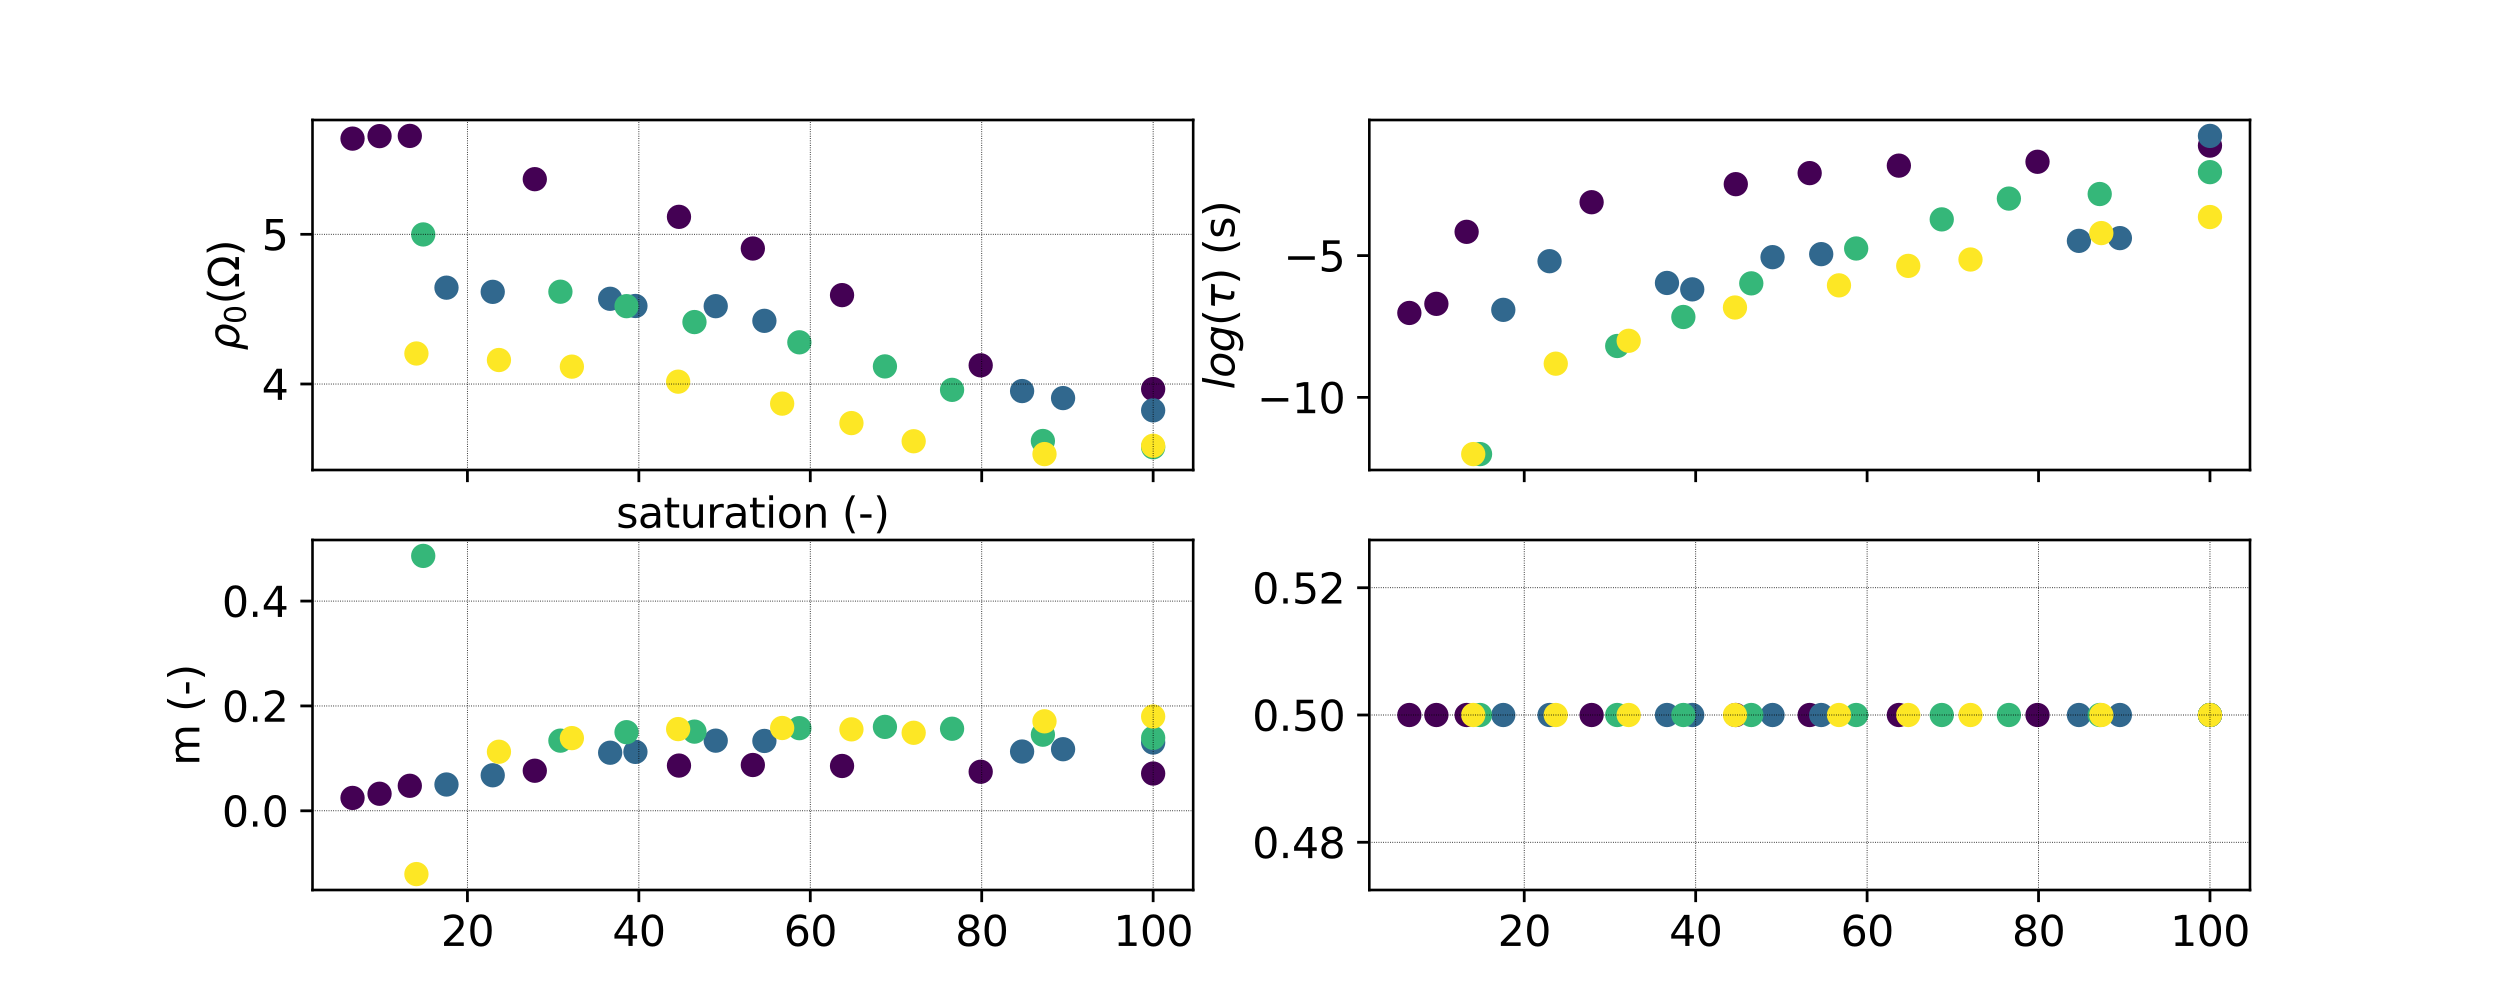 <?xml version="1.0" encoding="utf-8" standalone="no"?>
<!DOCTYPE svg PUBLIC "-//W3C//DTD SVG 1.1//EN"
  "http://www.w3.org/Graphics/SVG/1.1/DTD/svg11.dtd">
<svg xmlns:xlink="http://www.w3.org/1999/xlink" width="720pt" height="288pt" viewBox="0 0 720 288" xmlns="http://www.w3.org/2000/svg" version="1.1">
 <defs>
  <style type="text/css">*{stroke-linejoin: round; stroke-linecap: butt}</style>
 </defs>
 <g id="figure_1">
  <g id="patch_1">
   <path d="M 0 288 
L 720 288 
L 720 0 
L 0 0 
z
" style="fill: #ffffff"/>
  </g>
  <g id="axes_1">
   <g id="patch_2">
    <path d="M 90 135.36 
L 343.636 135.36 
L 343.636 34.56 
L 90 34.56 
z
" style="fill: #ffffff"/>
   </g>
   <g id="PathCollection_1">
    <defs>
     <path id="C0_0_9338d3d6f3" d="M 0 3 
C 0.796 3 1.559 2.684 2.121 2.121 
C 2.684 1.559 3 0.796 3 -0 
C 3 -0.796 2.684 -1.559 2.121 -2.121 
C 1.559 -2.684 0.796 -3 0 -3 
C -0.796 -3 -1.559 -2.684 -2.121 -2.121 
C -2.684 -1.559 -3 -0.796 -3 0 
C -3 0.796 -2.684 1.559 -2.121 2.121 
C -1.559 2.684 -0.796 3 0 3 
z
"/>
    </defs>
    <g clip-path="url(#p095bd66e8d)">
     <use xlink:href="#C0_0_9338d3d6f3" x="332.107" y="112.05" style="fill: #440154; stroke: #440154"/>
    </g>
    <g clip-path="url(#p095bd66e8d)">
     <use xlink:href="#C0_0_9338d3d6f3" x="282.44" y="105.211" style="fill: #440154; stroke: #440154"/>
    </g>
    <g clip-path="url(#p095bd66e8d)">
     <use xlink:href="#C0_0_9338d3d6f3" x="242.508" y="84.993" style="fill: #440154; stroke: #440154"/>
    </g>
    <g clip-path="url(#p095bd66e8d)">
     <use xlink:href="#C0_0_9338d3d6f3" x="216.818" y="71.57" style="fill: #440154; stroke: #440154"/>
    </g>
    <g clip-path="url(#p095bd66e8d)">
     <use xlink:href="#C0_0_9338d3d6f3" x="195.545" y="62.451" style="fill: #440154; stroke: #440154"/>
    </g>
    <g clip-path="url(#p095bd66e8d)">
     <use xlink:href="#C0_0_9338d3d6f3" x="154.021" y="51.6" style="fill: #440154; stroke: #440154"/>
    </g>
    <g clip-path="url(#p095bd66e8d)">
     <use xlink:href="#C0_0_9338d3d6f3" x="118.025" y="39.142" style="fill: #440154; stroke: #440154"/>
    </g>
    <g clip-path="url(#p095bd66e8d)">
     <use xlink:href="#C0_0_9338d3d6f3" x="109.311" y="39.201" style="fill: #440154; stroke: #440154"/>
    </g>
    <g clip-path="url(#p095bd66e8d)">
     <use xlink:href="#C0_0_9338d3d6f3" x="101.529" y="39.924" style="fill: #440154; stroke: #440154"/>
    </g>
    <g clip-path="url(#p095bd66e8d)">
     <use xlink:href="#C0_0_9338d3d6f3" x="332.107" y="118.188" style="fill: #31688e; stroke: #31688e"/>
    </g>
    <g clip-path="url(#p095bd66e8d)">
     <use xlink:href="#C0_0_9338d3d6f3" x="306.165" y="114.647" style="fill: #31688e; stroke: #31688e"/>
    </g>
    <g clip-path="url(#p095bd66e8d)">
     <use xlink:href="#C0_0_9338d3d6f3" x="294.364" y="112.623" style="fill: #31688e; stroke: #31688e"/>
    </g>
    <g clip-path="url(#p095bd66e8d)">
     <use xlink:href="#C0_0_9338d3d6f3" x="220.144" y="92.4" style="fill: #31688e; stroke: #31688e"/>
    </g>
    <g clip-path="url(#p095bd66e8d)">
     <use xlink:href="#C0_0_9338d3d6f3" x="206.129" y="88.178" style="fill: #31688e; stroke: #31688e"/>
    </g>
    <g clip-path="url(#p095bd66e8d)">
     <use xlink:href="#C0_0_9338d3d6f3" x="183.002" y="88.122" style="fill: #31688e; stroke: #31688e"/>
    </g>
    <g clip-path="url(#p095bd66e8d)">
     <use xlink:href="#C0_0_9338d3d6f3" x="175.726" y="86.051" style="fill: #31688e; stroke: #31688e"/>
    </g>
    <g clip-path="url(#p095bd66e8d)">
     <use xlink:href="#C0_0_9338d3d6f3" x="141.906" y="84.054" style="fill: #31688e; stroke: #31688e"/>
    </g>
    <g clip-path="url(#p095bd66e8d)">
     <use xlink:href="#C0_0_9338d3d6f3" x="128.586" y="82.849" style="fill: #31688e; stroke: #31688e"/>
    </g>
    <g clip-path="url(#p095bd66e8d)">
     <use xlink:href="#C0_0_9338d3d6f3" x="332.107" y="128.809" style="fill: #35b779; stroke: #35b779"/>
    </g>
    <g clip-path="url(#p095bd66e8d)">
     <use xlink:href="#C0_0_9338d3d6f3" x="300.353" y="127.005" style="fill: #35b779; stroke: #35b779"/>
    </g>
    <g clip-path="url(#p095bd66e8d)">
     <use xlink:href="#C0_0_9338d3d6f3" x="274.196" y="112.278" style="fill: #35b779; stroke: #35b779"/>
    </g>
    <g clip-path="url(#p095bd66e8d)">
     <use xlink:href="#C0_0_9338d3d6f3" x="254.86" y="105.526" style="fill: #35b779; stroke: #35b779"/>
    </g>
    <g clip-path="url(#p095bd66e8d)">
     <use xlink:href="#C0_0_9338d3d6f3" x="230.215" y="98.586" style="fill: #35b779; stroke: #35b779"/>
    </g>
    <g clip-path="url(#p095bd66e8d)">
     <use xlink:href="#C0_0_9338d3d6f3" x="200.005" y="92.753" style="fill: #35b779; stroke: #35b779"/>
    </g>
    <g clip-path="url(#p095bd66e8d)">
     <use xlink:href="#C0_0_9338d3d6f3" x="180.444" y="88.175" style="fill: #35b779; stroke: #35b779"/>
    </g>
    <g clip-path="url(#p095bd66e8d)">
     <use xlink:href="#C0_0_9338d3d6f3" x="161.397" y="84.012" style="fill: #35b779; stroke: #35b779"/>
    </g>
    <g clip-path="url(#p095bd66e8d)">
     <use xlink:href="#C0_0_9338d3d6f3" x="121.889" y="67.519" style="fill: #35b779; stroke: #35b779"/>
    </g>
    <g clip-path="url(#p095bd66e8d)">
     <use xlink:href="#C0_0_9338d3d6f3" x="332.107" y="128.38" style="fill: #fde725; stroke: #fde725"/>
    </g>
    <g clip-path="url(#p095bd66e8d)">
     <use xlink:href="#C0_0_9338d3d6f3" x="300.815" y="130.778" style="fill: #fde725; stroke: #fde725"/>
    </g>
    <g clip-path="url(#p095bd66e8d)">
     <use xlink:href="#C0_0_9338d3d6f3" x="263.138" y="127.078" style="fill: #fde725; stroke: #fde725"/>
    </g>
    <g clip-path="url(#p095bd66e8d)">
     <use xlink:href="#C0_0_9338d3d6f3" x="245.212" y="121.849" style="fill: #fde725; stroke: #fde725"/>
    </g>
    <g clip-path="url(#p095bd66e8d)">
     <use xlink:href="#C0_0_9338d3d6f3" x="225.262" y="116.244" style="fill: #fde725; stroke: #fde725"/>
    </g>
    <g clip-path="url(#p095bd66e8d)">
     <use xlink:href="#C0_0_9338d3d6f3" x="195.309" y="109.921" style="fill: #fde725; stroke: #fde725"/>
    </g>
    <g clip-path="url(#p095bd66e8d)">
     <use xlink:href="#C0_0_9338d3d6f3" x="164.701" y="105.592" style="fill: #fde725; stroke: #fde725"/>
    </g>
    <g clip-path="url(#p095bd66e8d)">
     <use xlink:href="#C0_0_9338d3d6f3" x="143.696" y="103.685" style="fill: #fde725; stroke: #fde725"/>
    </g>
    <g clip-path="url(#p095bd66e8d)">
     <use xlink:href="#C0_0_9338d3d6f3" x="119.928" y="101.807" style="fill: #fde725; stroke: #fde725"/>
    </g>
   </g>
   <g id="matplotlib.axis_1">
    <g id="xtick_1">
     <g id="line2d_1">
      <path d="M 134.616 135.36 
L 134.616 34.56 
" clip-path="url(#p095bd66e8d)" style="fill: none; stroke-dasharray: 0.25,0.412; stroke-dashoffset: 0; stroke: #000000; stroke-width: 0.25"/>
     </g>
     <g id="line2d_2">
      <defs>
       <path id="m0322e051fa" d="M 0 0 
L 0 3.5 
" style="stroke: #000000; stroke-width: 0.8"/>
      </defs>
      <g>
       <use xlink:href="#m0322e051fa" x="134.616" y="135.36" style="stroke: #000000; stroke-width: 0.8"/>
      </g>
     </g>
    </g>
    <g id="xtick_2">
     <g id="line2d_3">
      <path d="M 183.989 135.36 
L 183.989 34.56 
" clip-path="url(#p095bd66e8d)" style="fill: none; stroke-dasharray: 0.25,0.412; stroke-dashoffset: 0; stroke: #000000; stroke-width: 0.25"/>
     </g>
     <g id="line2d_4">
      <g>
       <use xlink:href="#m0322e051fa" x="183.989" y="135.36" style="stroke: #000000; stroke-width: 0.8"/>
      </g>
     </g>
    </g>
    <g id="xtick_3">
     <g id="line2d_5">
      <path d="M 233.362 135.36 
L 233.362 34.56 
" clip-path="url(#p095bd66e8d)" style="fill: none; stroke-dasharray: 0.25,0.412; stroke-dashoffset: 0; stroke: #000000; stroke-width: 0.25"/>
     </g>
     <g id="line2d_6">
      <g>
       <use xlink:href="#m0322e051fa" x="233.362" y="135.36" style="stroke: #000000; stroke-width: 0.8"/>
      </g>
     </g>
    </g>
    <g id="xtick_4">
     <g id="line2d_7">
      <path d="M 282.735 135.36 
L 282.735 34.56 
" clip-path="url(#p095bd66e8d)" style="fill: none; stroke-dasharray: 0.25,0.412; stroke-dashoffset: 0; stroke: #000000; stroke-width: 0.25"/>
     </g>
     <g id="line2d_8">
      <g>
       <use xlink:href="#m0322e051fa" x="282.735" y="135.36" style="stroke: #000000; stroke-width: 0.8"/>
      </g>
     </g>
    </g>
    <g id="xtick_5">
     <g id="line2d_9">
      <path d="M 332.107 135.36 
L 332.107 34.56 
" clip-path="url(#p095bd66e8d)" style="fill: none; stroke-dasharray: 0.25,0.412; stroke-dashoffset: 0; stroke: #000000; stroke-width: 0.25"/>
     </g>
     <g id="line2d_10">
      <g>
       <use xlink:href="#m0322e051fa" x="332.107" y="135.36" style="stroke: #000000; stroke-width: 0.8"/>
      </g>
     </g>
    </g>
    <g id="text_1">
     <!-- saturation (-) -->
     <g transform="translate(177.471 151.978) scale(0.12 -0.12)">
      <defs>
       <path id="DejaVuSans-73" d="M 2834 3397 
L 2834 2853 
Q 2591 2978 2328 3040 
Q 2066 3103 1784 3103 
Q 1356 3103 1142 2972 
Q 928 2841 928 2578 
Q 928 2378 1081 2264 
Q 1234 2150 1697 2047 
L 1894 2003 
Q 2506 1872 2764 1633 
Q 3022 1394 3022 966 
Q 3022 478 2636 193 
Q 2250 -91 1575 -91 
Q 1294 -91 989 -36 
Q 684 19 347 128 
L 347 722 
Q 666 556 975 473 
Q 1284 391 1588 391 
Q 1994 391 2212 530 
Q 2431 669 2431 922 
Q 2431 1156 2273 1281 
Q 2116 1406 1581 1522 
L 1381 1569 
Q 847 1681 609 1914 
Q 372 2147 372 2553 
Q 372 3047 722 3315 
Q 1072 3584 1716 3584 
Q 2034 3584 2315 3537 
Q 2597 3491 2834 3397 
z
" transform="scale(0.016)"/>
       <path id="DejaVuSans-61" d="M 2194 1759 
Q 1497 1759 1228 1600 
Q 959 1441 959 1056 
Q 959 750 1161 570 
Q 1363 391 1709 391 
Q 2188 391 2477 730 
Q 2766 1069 2766 1631 
L 2766 1759 
L 2194 1759 
z
M 3341 1997 
L 3341 0 
L 2766 0 
L 2766 531 
Q 2569 213 2275 61 
Q 1981 -91 1556 -91 
Q 1019 -91 701 211 
Q 384 513 384 1019 
Q 384 1609 779 1909 
Q 1175 2209 1959 2209 
L 2766 2209 
L 2766 2266 
Q 2766 2663 2505 2880 
Q 2244 3097 1772 3097 
Q 1472 3097 1187 3025 
Q 903 2953 641 2809 
L 641 3341 
Q 956 3463 1253 3523 
Q 1550 3584 1831 3584 
Q 2591 3584 2966 3190 
Q 3341 2797 3341 1997 
z
" transform="scale(0.016)"/>
       <path id="DejaVuSans-74" d="M 1172 4494 
L 1172 3500 
L 2356 3500 
L 2356 3053 
L 1172 3053 
L 1172 1153 
Q 1172 725 1289 603 
Q 1406 481 1766 481 
L 2356 481 
L 2356 0 
L 1766 0 
Q 1100 0 847 248 
Q 594 497 594 1153 
L 594 3053 
L 172 3053 
L 172 3500 
L 594 3500 
L 594 4494 
L 1172 4494 
z
" transform="scale(0.016)"/>
       <path id="DejaVuSans-75" d="M 544 1381 
L 544 3500 
L 1119 3500 
L 1119 1403 
Q 1119 906 1312 657 
Q 1506 409 1894 409 
Q 2359 409 2629 706 
Q 2900 1003 2900 1516 
L 2900 3500 
L 3475 3500 
L 3475 0 
L 2900 0 
L 2900 538 
Q 2691 219 2414 64 
Q 2138 -91 1772 -91 
Q 1169 -91 856 284 
Q 544 659 544 1381 
z
M 1991 3584 
L 1991 3584 
z
" transform="scale(0.016)"/>
       <path id="DejaVuSans-72" d="M 2631 2963 
Q 2534 3019 2420 3045 
Q 2306 3072 2169 3072 
Q 1681 3072 1420 2755 
Q 1159 2438 1159 1844 
L 1159 0 
L 581 0 
L 581 3500 
L 1159 3500 
L 1159 2956 
Q 1341 3275 1631 3429 
Q 1922 3584 2338 3584 
Q 2397 3584 2469 3576 
Q 2541 3569 2628 3553 
L 2631 2963 
z
" transform="scale(0.016)"/>
       <path id="DejaVuSans-69" d="M 603 3500 
L 1178 3500 
L 1178 0 
L 603 0 
L 603 3500 
z
M 603 4863 
L 1178 4863 
L 1178 4134 
L 603 4134 
L 603 4863 
z
" transform="scale(0.016)"/>
       <path id="DejaVuSans-6f" d="M 1959 3097 
Q 1497 3097 1228 2736 
Q 959 2375 959 1747 
Q 959 1119 1226 758 
Q 1494 397 1959 397 
Q 2419 397 2687 759 
Q 2956 1122 2956 1747 
Q 2956 2369 2687 2733 
Q 2419 3097 1959 3097 
z
M 1959 3584 
Q 2709 3584 3137 3096 
Q 3566 2609 3566 1747 
Q 3566 888 3137 398 
Q 2709 -91 1959 -91 
Q 1206 -91 779 398 
Q 353 888 353 1747 
Q 353 2609 779 3096 
Q 1206 3584 1959 3584 
z
" transform="scale(0.016)"/>
       <path id="DejaVuSans-6e" d="M 3513 2113 
L 3513 0 
L 2938 0 
L 2938 2094 
Q 2938 2591 2744 2837 
Q 2550 3084 2163 3084 
Q 1697 3084 1428 2787 
Q 1159 2491 1159 1978 
L 1159 0 
L 581 0 
L 581 3500 
L 1159 3500 
L 1159 2956 
Q 1366 3272 1645 3428 
Q 1925 3584 2291 3584 
Q 2894 3584 3203 3211 
Q 3513 2838 3513 2113 
z
" transform="scale(0.016)"/>
       <path id="DejaVuSans-20" transform="scale(0.016)"/>
       <path id="DejaVuSans-28" d="M 1984 4856 
Q 1566 4138 1362 3434 
Q 1159 2731 1159 2009 
Q 1159 1288 1364 580 
Q 1569 -128 1984 -844 
L 1484 -844 
Q 1016 -109 783 600 
Q 550 1309 550 2009 
Q 550 2706 781 3412 
Q 1013 4119 1484 4856 
L 1984 4856 
z
" transform="scale(0.016)"/>
       <path id="DejaVuSans-2d" d="M 313 2009 
L 1997 2009 
L 1997 1497 
L 313 1497 
L 313 2009 
z
" transform="scale(0.016)"/>
       <path id="DejaVuSans-29" d="M 513 4856 
L 1013 4856 
Q 1481 4119 1714 3412 
Q 1947 2706 1947 2009 
Q 1947 1309 1714 600 
Q 1481 -109 1013 -844 
L 513 -844 
Q 928 -128 1133 580 
Q 1338 1288 1338 2009 
Q 1338 2731 1133 3434 
Q 928 4138 513 4856 
z
" transform="scale(0.016)"/>
      </defs>
      <use xlink:href="#DejaVuSans-73"/>
      <use xlink:href="#DejaVuSans-61" x="52.1"/>
      <use xlink:href="#DejaVuSans-74" x="113.379"/>
      <use xlink:href="#DejaVuSans-75" x="152.588"/>
      <use xlink:href="#DejaVuSans-72" x="215.967"/>
      <use xlink:href="#DejaVuSans-61" x="257.08"/>
      <use xlink:href="#DejaVuSans-74" x="318.359"/>
      <use xlink:href="#DejaVuSans-69" x="357.568"/>
      <use xlink:href="#DejaVuSans-6f" x="385.352"/>
      <use xlink:href="#DejaVuSans-6e" x="446.533"/>
      <use xlink:href="#DejaVuSans-20" x="509.912"/>
      <use xlink:href="#DejaVuSans-28" x="541.699"/>
      <use xlink:href="#DejaVuSans-2d" x="580.713"/>
      <use xlink:href="#DejaVuSans-29" x="616.797"/>
     </g>
    </g>
   </g>
   <g id="matplotlib.axis_2">
    <g id="ytick_1">
     <g id="line2d_11">
      <path d="M 90 110.597 
L 343.636 110.597 
" clip-path="url(#p095bd66e8d)" style="fill: none; stroke-dasharray: 0.25,0.412; stroke-dashoffset: 0; stroke: #000000; stroke-width: 0.25"/>
     </g>
     <g id="line2d_12">
      <defs>
       <path id="md7199c593f" d="M 0 0 
L -3.5 0 
" style="stroke: #000000; stroke-width: 0.8"/>
      </defs>
      <g>
       <use xlink:href="#md7199c593f" x="90" y="110.597" style="stroke: #000000; stroke-width: 0.8"/>
      </g>
     </g>
     <g id="text_2">
      <!-- 4 -->
      <g transform="translate(75.365 115.156) scale(0.12 -0.12)">
       <defs>
        <path id="DejaVuSans-34" d="M 2419 4116 
L 825 1625 
L 2419 1625 
L 2419 4116 
z
M 2253 4666 
L 3047 4666 
L 3047 1625 
L 3713 1625 
L 3713 1100 
L 3047 1100 
L 3047 0 
L 2419 0 
L 2419 1100 
L 313 1100 
L 313 1709 
L 2253 4666 
z
" transform="scale(0.016)"/>
       </defs>
       <use xlink:href="#DejaVuSans-34"/>
      </g>
     </g>
    </g>
    <g id="ytick_2">
     <g id="line2d_13">
      <path d="M 90 67.476 
L 343.636 67.476 
" clip-path="url(#p095bd66e8d)" style="fill: none; stroke-dasharray: 0.25,0.412; stroke-dashoffset: 0; stroke: #000000; stroke-width: 0.25"/>
     </g>
     <g id="line2d_14">
      <g>
       <use xlink:href="#md7199c593f" x="90" y="67.476" style="stroke: #000000; stroke-width: 0.8"/>
      </g>
     </g>
     <g id="text_3">
      <!-- 5 -->
      <g transform="translate(75.365 72.035) scale(0.12 -0.12)">
       <defs>
        <path id="DejaVuSans-35" d="M 691 4666 
L 3169 4666 
L 3169 4134 
L 1269 4134 
L 1269 2991 
Q 1406 3038 1543 3061 
Q 1681 3084 1819 3084 
Q 2600 3084 3056 2656 
Q 3513 2228 3513 1497 
Q 3513 744 3044 326 
Q 2575 -91 1722 -91 
Q 1428 -91 1123 -41 
Q 819 9 494 109 
L 494 744 
Q 775 591 1075 516 
Q 1375 441 1709 441 
Q 2250 441 2565 725 
Q 2881 1009 2881 1497 
Q 2881 1984 2565 2268 
Q 2250 2553 1709 2553 
Q 1456 2553 1204 2497 
Q 953 2441 691 2322 
L 691 4666 
z
" transform="scale(0.016)"/>
       </defs>
       <use xlink:href="#DejaVuSans-35"/>
      </g>
     </g>
    </g>
    <g id="text_4">
     <!-- $\rho_{0} (\Omega) $ -->
     <g transform="translate(68.845 100.92) rotate(-90) scale(0.12 -0.12)">
      <defs>
       <path id="DejaVuSans-Oblique-3c1" d="M 1203 2875 
Q 1453 3194 1981 3475 
Q 2188 3584 2756 3584 
Q 3394 3584 3694 3078 
Q 3994 2572 3834 1747 
Q 3672 922 3175 415 
Q 2678 -91 2041 -91 
Q 1656 -91 1409 63 
Q 1163 213 1044 525 
L 681 -1331 
L 103 -1331 
L 697 1716 
Q 838 2438 1203 2875 
z
M 3238 1747 
Q 3359 2381 3169 2744 
Q 2978 3103 2522 3103 
Q 2066 3103 1734 2744 
Q 1403 2381 1281 1747 
Q 1156 1113 1347 750 
Q 1538 391 1994 391 
Q 2450 391 2781 750 
Q 3113 1113 3238 1747 
z
" transform="scale(0.016)"/>
       <path id="DejaVuSans-30" d="M 2034 4250 
Q 1547 4250 1301 3770 
Q 1056 3291 1056 2328 
Q 1056 1369 1301 889 
Q 1547 409 2034 409 
Q 2525 409 2770 889 
Q 3016 1369 3016 2328 
Q 3016 3291 2770 3770 
Q 2525 4250 2034 4250 
z
M 2034 4750 
Q 2819 4750 3233 4129 
Q 3647 3509 3647 2328 
Q 3647 1150 3233 529 
Q 2819 -91 2034 -91 
Q 1250 -91 836 529 
Q 422 1150 422 2328 
Q 422 3509 836 4129 
Q 1250 4750 2034 4750 
z
" transform="scale(0.016)"/>
       <path id="DejaVuSans-3a9" d="M 4647 556 
L 4647 0 
L 2772 0 
L 2772 556 
Q 3325 859 3634 1378 
Q 3944 1897 3944 2528 
Q 3944 3278 3531 3731 
Q 3119 4184 2444 4184 
Q 1769 4184 1355 3729 
Q 941 3275 941 2528 
Q 941 1897 1250 1378 
Q 1563 859 2119 556 
L 2119 0 
L 244 0 
L 244 556 
L 1241 556 
Q 747 991 519 1456 
Q 294 1922 294 2497 
Q 294 3491 894 4106 
Q 1491 4722 2444 4722 
Q 3391 4722 3994 4106 
Q 4594 3494 4594 2528 
Q 4594 1922 4372 1459 
Q 4150 997 3647 556 
L 4647 556 
z
" transform="scale(0.016)"/>
      </defs>
      <use xlink:href="#DejaVuSans-Oblique-3c1" transform="translate(0 0.125)"/>
      <use xlink:href="#DejaVuSans-30" transform="translate(63.477 -16.281) scale(0.7)"/>
      <use xlink:href="#DejaVuSans-28" transform="translate(110.747 0.125)"/>
      <use xlink:href="#DejaVuSans-3a9" transform="translate(149.761 0.125)"/>
      <use xlink:href="#DejaVuSans-29" transform="translate(226.177 0.125)"/>
     </g>
    </g>
   </g>
   <g id="patch_3">
    <path d="M 90 135.36 
L 90 34.56 
" style="fill: none; stroke: #000000; stroke-width: 0.75; stroke-linejoin: miter; stroke-linecap: square"/>
   </g>
   <g id="patch_4">
    <path d="M 343.636 135.36 
L 343.636 34.56 
" style="fill: none; stroke: #000000; stroke-width: 0.75; stroke-linejoin: miter; stroke-linecap: square"/>
   </g>
   <g id="patch_5">
    <path d="M 90 135.36 
L 343.636 135.36 
" style="fill: none; stroke: #000000; stroke-width: 0.75; stroke-linejoin: miter; stroke-linecap: square"/>
   </g>
   <g id="patch_6">
    <path d="M 90 34.56 
L 343.636 34.56 
" style="fill: none; stroke: #000000; stroke-width: 0.75; stroke-linejoin: miter; stroke-linecap: square"/>
   </g>
  </g>
  <g id="axes_2">
   <g id="patch_7">
    <path d="M 394.364 135.36 
L 648 135.36 
L 648 34.56 
L 394.364 34.56 
z
" style="fill: #ffffff"/>
   </g>
   <g id="PathCollection_2">
    <defs>
     <path id="C1_0_461bab691a" d="M 0 3 
C 0.796 3 1.559 2.684 2.121 2.121 
C 2.684 1.559 3 0.796 3 -0 
C 3 -0.796 2.684 -1.559 2.121 -2.121 
C 1.559 -2.684 0.796 -3 0 -3 
C -0.796 -3 -1.559 -2.684 -2.121 -2.121 
C -2.684 -1.559 -3 -0.796 -3 0 
C -3 0.796 -2.684 1.559 -2.121 2.121 
C -1.559 2.684 -0.796 3 0 3 
z
"/>
    </defs>
    <g clip-path="url(#pd2515c85fc)">
     <use xlink:href="#C1_0_461bab691a" x="636.471" y="41.934" style="fill: #440154; stroke: #440154"/>
    </g>
    <g clip-path="url(#pd2515c85fc)">
     <use xlink:href="#C1_0_461bab691a" x="586.804" y="46.593" style="fill: #440154; stroke: #440154"/>
    </g>
    <g clip-path="url(#pd2515c85fc)">
     <use xlink:href="#C1_0_461bab691a" x="546.872" y="47.703" style="fill: #440154; stroke: #440154"/>
    </g>
    <g clip-path="url(#pd2515c85fc)">
     <use xlink:href="#C1_0_461bab691a" x="521.182" y="49.856" style="fill: #440154; stroke: #440154"/>
    </g>
    <g clip-path="url(#pd2515c85fc)">
     <use xlink:href="#C1_0_461bab691a" x="499.909" y="53.039" style="fill: #440154; stroke: #440154"/>
    </g>
    <g clip-path="url(#pd2515c85fc)">
     <use xlink:href="#C1_0_461bab691a" x="458.384" y="58.238" style="fill: #440154; stroke: #440154"/>
    </g>
    <g clip-path="url(#pd2515c85fc)">
     <use xlink:href="#C1_0_461bab691a" x="422.388" y="66.768" style="fill: #440154; stroke: #440154"/>
    </g>
    <g clip-path="url(#pd2515c85fc)">
     <use xlink:href="#C1_0_461bab691a" x="413.675" y="87.508" style="fill: #440154; stroke: #440154"/>
    </g>
    <g clip-path="url(#pd2515c85fc)">
     <use xlink:href="#C1_0_461bab691a" x="405.893" y="90.13" style="fill: #440154; stroke: #440154"/>
    </g>
    <g clip-path="url(#pd2515c85fc)">
     <use xlink:href="#C1_0_461bab691a" x="636.471" y="39.142" style="fill: #31688e; stroke: #31688e"/>
    </g>
    <g clip-path="url(#pd2515c85fc)">
     <use xlink:href="#C1_0_461bab691a" x="610.529" y="68.576" style="fill: #31688e; stroke: #31688e"/>
    </g>
    <g clip-path="url(#pd2515c85fc)">
     <use xlink:href="#C1_0_461bab691a" x="598.728" y="69.369" style="fill: #31688e; stroke: #31688e"/>
    </g>
    <g clip-path="url(#pd2515c85fc)">
     <use xlink:href="#C1_0_461bab691a" x="524.508" y="73.191" style="fill: #31688e; stroke: #31688e"/>
    </g>
    <g clip-path="url(#pd2515c85fc)">
     <use xlink:href="#C1_0_461bab691a" x="510.492" y="74.06" style="fill: #31688e; stroke: #31688e"/>
    </g>
    <g clip-path="url(#pd2515c85fc)">
     <use xlink:href="#C1_0_461bab691a" x="487.366" y="83.336" style="fill: #31688e; stroke: #31688e"/>
    </g>
    <g clip-path="url(#pd2515c85fc)">
     <use xlink:href="#C1_0_461bab691a" x="480.089" y="81.49" style="fill: #31688e; stroke: #31688e"/>
    </g>
    <g clip-path="url(#pd2515c85fc)">
     <use xlink:href="#C1_0_461bab691a" x="446.269" y="75.223" style="fill: #31688e; stroke: #31688e"/>
    </g>
    <g clip-path="url(#pd2515c85fc)">
     <use xlink:href="#C1_0_461bab691a" x="432.95" y="89.238" style="fill: #31688e; stroke: #31688e"/>
    </g>
    <g clip-path="url(#pd2515c85fc)">
     <use xlink:href="#C1_0_461bab691a" x="636.471" y="49.576" style="fill: #35b779; stroke: #35b779"/>
    </g>
    <g clip-path="url(#pd2515c85fc)">
     <use xlink:href="#C1_0_461bab691a" x="604.716" y="55.877" style="fill: #35b779; stroke: #35b779"/>
    </g>
    <g clip-path="url(#pd2515c85fc)">
     <use xlink:href="#C1_0_461bab691a" x="578.56" y="57.192" style="fill: #35b779; stroke: #35b779"/>
    </g>
    <g clip-path="url(#pd2515c85fc)">
     <use xlink:href="#C1_0_461bab691a" x="559.224" y="63.183" style="fill: #35b779; stroke: #35b779"/>
    </g>
    <g clip-path="url(#pd2515c85fc)">
     <use xlink:href="#C1_0_461bab691a" x="534.579" y="71.566" style="fill: #35b779; stroke: #35b779"/>
    </g>
    <g clip-path="url(#pd2515c85fc)">
     <use xlink:href="#C1_0_461bab691a" x="504.369" y="81.607" style="fill: #35b779; stroke: #35b779"/>
    </g>
    <g clip-path="url(#pd2515c85fc)">
     <use xlink:href="#C1_0_461bab691a" x="484.807" y="91.292" style="fill: #35b779; stroke: #35b779"/>
    </g>
    <g clip-path="url(#pd2515c85fc)">
     <use xlink:href="#C1_0_461bab691a" x="465.761" y="99.645" style="fill: #35b779; stroke: #35b779"/>
    </g>
    <g clip-path="url(#pd2515c85fc)">
     <use xlink:href="#C1_0_461bab691a" x="426.252" y="130.778" style="fill: #35b779; stroke: #35b779"/>
    </g>
    <g clip-path="url(#pd2515c85fc)">
     <use xlink:href="#C1_0_461bab691a" x="636.471" y="62.507" style="fill: #fde725; stroke: #fde725"/>
    </g>
    <g clip-path="url(#pd2515c85fc)">
     <use xlink:href="#C1_0_461bab691a" x="605.178" y="67.128" style="fill: #fde725; stroke: #fde725"/>
    </g>
    <g clip-path="url(#pd2515c85fc)">
     <use xlink:href="#C1_0_461bab691a" x="567.502" y="74.739" style="fill: #fde725; stroke: #fde725"/>
    </g>
    <g clip-path="url(#pd2515c85fc)">
     <use xlink:href="#C1_0_461bab691a" x="549.576" y="76.576" style="fill: #fde725; stroke: #fde725"/>
    </g>
    <g clip-path="url(#pd2515c85fc)">
     <use xlink:href="#C1_0_461bab691a" x="529.626" y="82.183" style="fill: #fde725; stroke: #fde725"/>
    </g>
    <g clip-path="url(#pd2515c85fc)">
     <use xlink:href="#C1_0_461bab691a" x="499.673" y="88.563" style="fill: #fde725; stroke: #fde725"/>
    </g>
    <g clip-path="url(#pd2515c85fc)">
     <use xlink:href="#C1_0_461bab691a" x="469.064" y="98.145" style="fill: #fde725; stroke: #fde725"/>
    </g>
    <g clip-path="url(#pd2515c85fc)">
     <use xlink:href="#C1_0_461bab691a" x="448.06" y="104.74" style="fill: #fde725; stroke: #fde725"/>
    </g>
    <g clip-path="url(#pd2515c85fc)">
     <use xlink:href="#C1_0_461bab691a" x="424.291" y="130.778" style="fill: #fde725; stroke: #fde725"/>
    </g>
   </g>
   <g id="matplotlib.axis_3">
    <g id="xtick_6">
     <g id="line2d_15">
      <g>
       <use xlink:href="#m0322e051fa" x="438.98" y="135.36" style="stroke: #000000; stroke-width: 0.8"/>
      </g>
     </g>
    </g>
    <g id="xtick_7">
     <g id="line2d_16">
      <g>
       <use xlink:href="#m0322e051fa" x="488.353" y="135.36" style="stroke: #000000; stroke-width: 0.8"/>
      </g>
     </g>
    </g>
    <g id="xtick_8">
     <g id="line2d_17">
      <g>
       <use xlink:href="#m0322e051fa" x="537.726" y="135.36" style="stroke: #000000; stroke-width: 0.8"/>
      </g>
     </g>
    </g>
    <g id="xtick_9">
     <g id="line2d_18">
      <g>
       <use xlink:href="#m0322e051fa" x="587.098" y="135.36" style="stroke: #000000; stroke-width: 0.8"/>
      </g>
     </g>
    </g>
    <g id="xtick_10">
     <g id="line2d_19">
      <g>
       <use xlink:href="#m0322e051fa" x="636.471" y="135.36" style="stroke: #000000; stroke-width: 0.8"/>
      </g>
     </g>
    </g>
   </g>
   <g id="matplotlib.axis_4">
    <g id="ytick_3">
     <g id="line2d_20">
      <g>
       <use xlink:href="#md7199c593f" x="394.364" y="114.444" style="stroke: #000000; stroke-width: 0.8"/>
      </g>
     </g>
     <g id="text_5">
      <!-- −10 -->
      <g transform="translate(362.038 119.004) scale(0.12 -0.12)">
       <defs>
        <path id="DejaVuSans-2212" d="M 678 2272 
L 4684 2272 
L 4684 1741 
L 678 1741 
L 678 2272 
z
" transform="scale(0.016)"/>
        <path id="DejaVuSans-31" d="M 794 531 
L 1825 531 
L 1825 4091 
L 703 3866 
L 703 4441 
L 1819 4666 
L 2450 4666 
L 2450 531 
L 3481 531 
L 3481 0 
L 794 0 
L 794 531 
z
" transform="scale(0.016)"/>
       </defs>
       <use xlink:href="#DejaVuSans-2212"/>
       <use xlink:href="#DejaVuSans-31" x="83.789"/>
       <use xlink:href="#DejaVuSans-30" x="147.412"/>
      </g>
     </g>
    </g>
    <g id="ytick_4">
     <g id="line2d_21">
      <g>
       <use xlink:href="#md7199c593f" x="394.364" y="73.61" style="stroke: #000000; stroke-width: 0.8"/>
      </g>
     </g>
     <g id="text_6">
      <!-- −5 -->
      <g transform="translate(369.673 78.169) scale(0.12 -0.12)">
       <use xlink:href="#DejaVuSans-2212"/>
       <use xlink:href="#DejaVuSans-35" x="83.789"/>
      </g>
     </g>
    </g>
    <g id="text_7">
     <!-- $log(\tau)$ (s) -->
     <g transform="translate(355.518 112.14) rotate(-90) scale(0.12 -0.12)">
      <defs>
       <path id="DejaVuSans-Oblique-6c" d="M 1172 4863 
L 1747 4863 
L 800 0 
L 225 0 
L 1172 4863 
z
" transform="scale(0.016)"/>
       <path id="DejaVuSans-Oblique-6f" d="M 1625 -91 
Q 1009 -91 651 289 
Q 294 669 294 1325 
Q 294 1706 417 2101 
Q 541 2497 738 2766 
Q 1047 3184 1428 3384 
Q 1809 3584 2291 3584 
Q 2888 3584 3255 3212 
Q 3622 2841 3622 2241 
Q 3622 1825 3500 1412 
Q 3378 1000 3181 728 
Q 2875 309 2494 109 
Q 2113 -91 1625 -91 
z
M 891 1344 
Q 891 869 1089 633 
Q 1288 397 1691 397 
Q 2269 397 2648 901 
Q 3028 1406 3028 2181 
Q 3028 2634 2825 2865 
Q 2622 3097 2228 3097 
Q 1903 3097 1650 2945 
Q 1397 2794 1197 2484 
Q 1050 2253 970 1956 
Q 891 1659 891 1344 
z
" transform="scale(0.016)"/>
       <path id="DejaVuSans-Oblique-67" d="M 3816 3500 
L 3219 434 
Q 3047 -456 2561 -893 
Q 2075 -1331 1253 -1331 
Q 950 -1331 690 -1286 
Q 431 -1241 206 -1147 
L 313 -588 
Q 525 -725 762 -790 
Q 1000 -856 1269 -856 
Q 1816 -856 2167 -557 
Q 2519 -259 2631 300 
L 2681 563 
Q 2441 288 2122 144 
Q 1803 0 1434 0 
Q 903 0 598 351 
Q 294 703 294 1319 
Q 294 1803 478 2267 
Q 663 2731 997 3091 
Q 1219 3328 1514 3456 
Q 1809 3584 2131 3584 
Q 2484 3584 2746 3420 
Q 3009 3256 3138 2956 
L 3238 3500 
L 3816 3500 
z
M 2950 2216 
Q 2950 2641 2750 2872 
Q 2550 3103 2181 3103 
Q 1953 3103 1747 3012 
Q 1541 2922 1394 2759 
Q 1156 2491 1023 2127 
Q 891 1763 891 1375 
Q 891 944 1092 712 
Q 1294 481 1672 481 
Q 2219 481 2584 976 
Q 2950 1472 2950 2216 
z
" transform="scale(0.016)"/>
       <path id="DejaVuSans-Oblique-3c4" d="M 2103 638 
Q 2188 488 2525 488 
L 2800 488 
L 2706 0 
L 2363 0 
Q 1800 0 1600 300 
Q 1403 606 1534 1269 
L 1856 2925 
L 541 2925 
L 653 3500 
L 3881 3500 
L 3769 2925 
L 2444 2925 
L 2113 1234 
Q 2025 781 2103 638 
z
" transform="scale(0.016)"/>
      </defs>
      <use xlink:href="#DejaVuSans-Oblique-6c" transform="translate(0 0.016)"/>
      <use xlink:href="#DejaVuSans-Oblique-6f" transform="translate(27.783 0.016)"/>
      <use xlink:href="#DejaVuSans-Oblique-67" transform="translate(88.965 0.016)"/>
      <use xlink:href="#DejaVuSans-28" transform="translate(152.441 0.016)"/>
      <use xlink:href="#DejaVuSans-Oblique-3c4" transform="translate(191.455 0.016)"/>
      <use xlink:href="#DejaVuSans-29" transform="translate(251.66 0.016)"/>
      <use xlink:href="#DejaVuSans-20" transform="translate(290.674 0.016)"/>
      <use xlink:href="#DejaVuSans-28" transform="translate(322.461 0.016)"/>
      <use xlink:href="#DejaVuSans-73" transform="translate(361.475 0.016)"/>
      <use xlink:href="#DejaVuSans-29" transform="translate(413.574 0.016)"/>
     </g>
    </g>
   </g>
   <g id="patch_8">
    <path d="M 394.364 135.36 
L 394.364 34.56 
" style="fill: none; stroke: #000000; stroke-width: 0.75; stroke-linejoin: miter; stroke-linecap: square"/>
   </g>
   <g id="patch_9">
    <path d="M 648 135.36 
L 648 34.56 
" style="fill: none; stroke: #000000; stroke-width: 0.75; stroke-linejoin: miter; stroke-linecap: square"/>
   </g>
   <g id="patch_10">
    <path d="M 394.364 135.36 
L 648 135.36 
" style="fill: none; stroke: #000000; stroke-width: 0.75; stroke-linejoin: miter; stroke-linecap: square"/>
   </g>
   <g id="patch_11">
    <path d="M 394.364 34.56 
L 648 34.56 
" style="fill: none; stroke: #000000; stroke-width: 0.75; stroke-linejoin: miter; stroke-linecap: square"/>
   </g>
  </g>
  <g id="axes_3">
   <g id="patch_12">
    <path d="M 90 256.32 
L 343.636 256.32 
L 343.636 155.52 
L 90 155.52 
z
" style="fill: #ffffff"/>
   </g>
   <g id="PathCollection_3">
    <defs>
     <path id="C2_0_cf36b41bbf" d="M 0 3 
C 0.796 3 1.559 2.684 2.121 2.121 
C 2.684 1.559 3 0.796 3 -0 
C 3 -0.796 2.684 -1.559 2.121 -2.121 
C 1.559 -2.684 0.796 -3 0 -3 
C -0.796 -3 -1.559 -2.684 -2.121 -2.121 
C -2.684 -1.559 -3 -0.796 -3 0 
C -3 0.796 -2.684 1.559 -2.121 2.121 
C -1.559 2.684 -0.796 3 0 3 
z
"/>
    </defs>
    <g clip-path="url(#p3bb181a0fa)">
     <use xlink:href="#C2_0_cf36b41bbf" x="332.107" y="222.775" style="fill: #440154; stroke: #440154"/>
    </g>
    <g clip-path="url(#p3bb181a0fa)">
     <use xlink:href="#C2_0_cf36b41bbf" x="282.44" y="222.264" style="fill: #440154; stroke: #440154"/>
    </g>
    <g clip-path="url(#p3bb181a0fa)">
     <use xlink:href="#C2_0_cf36b41bbf" x="242.508" y="220.6" style="fill: #440154; stroke: #440154"/>
    </g>
    <g clip-path="url(#p3bb181a0fa)">
     <use xlink:href="#C2_0_cf36b41bbf" x="216.818" y="220.32" style="fill: #440154; stroke: #440154"/>
    </g>
    <g clip-path="url(#p3bb181a0fa)">
     <use xlink:href="#C2_0_cf36b41bbf" x="195.545" y="220.485" style="fill: #440154; stroke: #440154"/>
    </g>
    <g clip-path="url(#p3bb181a0fa)">
     <use xlink:href="#C2_0_cf36b41bbf" x="154.021" y="221.972" style="fill: #440154; stroke: #440154"/>
    </g>
    <g clip-path="url(#p3bb181a0fa)">
     <use xlink:href="#C2_0_cf36b41bbf" x="118.025" y="226.308" style="fill: #440154; stroke: #440154"/>
    </g>
    <g clip-path="url(#p3bb181a0fa)">
     <use xlink:href="#C2_0_cf36b41bbf" x="109.311" y="228.603" style="fill: #440154; stroke: #440154"/>
    </g>
    <g clip-path="url(#p3bb181a0fa)">
     <use xlink:href="#C2_0_cf36b41bbf" x="101.529" y="229.803" style="fill: #440154; stroke: #440154"/>
    </g>
    <g clip-path="url(#p3bb181a0fa)">
     <use xlink:href="#C2_0_cf36b41bbf" x="332.107" y="213.847" style="fill: #31688e; stroke: #31688e"/>
    </g>
    <g clip-path="url(#p3bb181a0fa)">
     <use xlink:href="#C2_0_cf36b41bbf" x="306.165" y="215.774" style="fill: #31688e; stroke: #31688e"/>
    </g>
    <g clip-path="url(#p3bb181a0fa)">
     <use xlink:href="#C2_0_cf36b41bbf" x="294.364" y="216.444" style="fill: #31688e; stroke: #31688e"/>
    </g>
    <g clip-path="url(#p3bb181a0fa)">
     <use xlink:href="#C2_0_cf36b41bbf" x="220.144" y="213.391" style="fill: #31688e; stroke: #31688e"/>
    </g>
    <g clip-path="url(#p3bb181a0fa)">
     <use xlink:href="#C2_0_cf36b41bbf" x="206.129" y="213.309" style="fill: #31688e; stroke: #31688e"/>
    </g>
    <g clip-path="url(#p3bb181a0fa)">
     <use xlink:href="#C2_0_cf36b41bbf" x="183.002" y="216.542" style="fill: #31688e; stroke: #31688e"/>
    </g>
    <g clip-path="url(#p3bb181a0fa)">
     <use xlink:href="#C2_0_cf36b41bbf" x="175.726" y="216.783" style="fill: #31688e; stroke: #31688e"/>
    </g>
    <g clip-path="url(#p3bb181a0fa)">
     <use xlink:href="#C2_0_cf36b41bbf" x="141.906" y="223.278" style="fill: #31688e; stroke: #31688e"/>
    </g>
    <g clip-path="url(#p3bb181a0fa)">
     <use xlink:href="#C2_0_cf36b41bbf" x="128.586" y="225.938" style="fill: #31688e; stroke: #31688e"/>
    </g>
    <g clip-path="url(#p3bb181a0fa)">
     <use xlink:href="#C2_0_cf36b41bbf" x="332.107" y="212.508" style="fill: #35b779; stroke: #35b779"/>
    </g>
    <g clip-path="url(#p3bb181a0fa)">
     <use xlink:href="#C2_0_cf36b41bbf" x="300.353" y="211.592" style="fill: #35b779; stroke: #35b779"/>
    </g>
    <g clip-path="url(#p3bb181a0fa)">
     <use xlink:href="#C2_0_cf36b41bbf" x="274.196" y="209.879" style="fill: #35b779; stroke: #35b779"/>
    </g>
    <g clip-path="url(#p3bb181a0fa)">
     <use xlink:href="#C2_0_cf36b41bbf" x="254.86" y="209.345" style="fill: #35b779; stroke: #35b779"/>
    </g>
    <g clip-path="url(#p3bb181a0fa)">
     <use xlink:href="#C2_0_cf36b41bbf" x="230.215" y="209.709" style="fill: #35b779; stroke: #35b779"/>
    </g>
    <g clip-path="url(#p3bb181a0fa)">
     <use xlink:href="#C2_0_cf36b41bbf" x="200.005" y="210.708" style="fill: #35b779; stroke: #35b779"/>
    </g>
    <g clip-path="url(#p3bb181a0fa)">
     <use xlink:href="#C2_0_cf36b41bbf" x="180.444" y="210.867" style="fill: #35b779; stroke: #35b779"/>
    </g>
    <g clip-path="url(#p3bb181a0fa)">
     <use xlink:href="#C2_0_cf36b41bbf" x="161.397" y="213.305" style="fill: #35b779; stroke: #35b779"/>
    </g>
    <g clip-path="url(#p3bb181a0fa)">
     <use xlink:href="#C2_0_cf36b41bbf" x="121.889" y="160.102" style="fill: #35b779; stroke: #35b779"/>
    </g>
    <g clip-path="url(#p3bb181a0fa)">
     <use xlink:href="#C2_0_cf36b41bbf" x="332.107" y="206.355" style="fill: #fde725; stroke: #fde725"/>
    </g>
    <g clip-path="url(#p3bb181a0fa)">
     <use xlink:href="#C2_0_cf36b41bbf" x="300.815" y="207.741" style="fill: #fde725; stroke: #fde725"/>
    </g>
    <g clip-path="url(#p3bb181a0fa)">
     <use xlink:href="#C2_0_cf36b41bbf" x="263.138" y="211.042" style="fill: #fde725; stroke: #fde725"/>
    </g>
    <g clip-path="url(#p3bb181a0fa)">
     <use xlink:href="#C2_0_cf36b41bbf" x="245.212" y="210.055" style="fill: #fde725; stroke: #fde725"/>
    </g>
    <g clip-path="url(#p3bb181a0fa)">
     <use xlink:href="#C2_0_cf36b41bbf" x="225.262" y="209.664" style="fill: #fde725; stroke: #fde725"/>
    </g>
    <g clip-path="url(#p3bb181a0fa)">
     <use xlink:href="#C2_0_cf36b41bbf" x="195.309" y="209.977" style="fill: #fde725; stroke: #fde725"/>
    </g>
    <g clip-path="url(#p3bb181a0fa)">
     <use xlink:href="#C2_0_cf36b41bbf" x="164.701" y="212.574" style="fill: #fde725; stroke: #fde725"/>
    </g>
    <g clip-path="url(#p3bb181a0fa)">
     <use xlink:href="#C2_0_cf36b41bbf" x="143.696" y="216.5" style="fill: #fde725; stroke: #fde725"/>
    </g>
    <g clip-path="url(#p3bb181a0fa)">
     <use xlink:href="#C2_0_cf36b41bbf" x="119.928" y="251.738" style="fill: #fde725; stroke: #fde725"/>
    </g>
   </g>
   <g id="matplotlib.axis_5">
    <g id="xtick_11">
     <g id="line2d_22">
      <path d="M 134.616 256.32 
L 134.616 155.52 
" clip-path="url(#p3bb181a0fa)" style="fill: none; stroke-dasharray: 0.25,0.412; stroke-dashoffset: 0; stroke: #000000; stroke-width: 0.25"/>
     </g>
     <g id="line2d_23">
      <g>
       <use xlink:href="#m0322e051fa" x="134.616" y="256.32" style="stroke: #000000; stroke-width: 0.8"/>
      </g>
     </g>
     <g id="text_8">
      <!-- 20 -->
      <g transform="translate(126.981 272.438) scale(0.12 -0.12)">
       <defs>
        <path id="DejaVuSans-32" d="M 1228 531 
L 3431 531 
L 3431 0 
L 469 0 
L 469 531 
Q 828 903 1448 1529 
Q 2069 2156 2228 2338 
Q 2531 2678 2651 2914 
Q 2772 3150 2772 3378 
Q 2772 3750 2511 3984 
Q 2250 4219 1831 4219 
Q 1534 4219 1204 4116 
Q 875 4013 500 3803 
L 500 4441 
Q 881 4594 1212 4672 
Q 1544 4750 1819 4750 
Q 2544 4750 2975 4387 
Q 3406 4025 3406 3419 
Q 3406 3131 3298 2873 
Q 3191 2616 2906 2266 
Q 2828 2175 2409 1742 
Q 1991 1309 1228 531 
z
" transform="scale(0.016)"/>
       </defs>
       <use xlink:href="#DejaVuSans-32"/>
       <use xlink:href="#DejaVuSans-30" x="63.623"/>
      </g>
     </g>
    </g>
    <g id="xtick_12">
     <g id="line2d_24">
      <path d="M 183.989 256.32 
L 183.989 155.52 
" clip-path="url(#p3bb181a0fa)" style="fill: none; stroke-dasharray: 0.25,0.412; stroke-dashoffset: 0; stroke: #000000; stroke-width: 0.25"/>
     </g>
     <g id="line2d_25">
      <g>
       <use xlink:href="#m0322e051fa" x="183.989" y="256.32" style="stroke: #000000; stroke-width: 0.8"/>
      </g>
     </g>
     <g id="text_9">
      <!-- 40 -->
      <g transform="translate(176.354 272.438) scale(0.12 -0.12)">
       <use xlink:href="#DejaVuSans-34"/>
       <use xlink:href="#DejaVuSans-30" x="63.623"/>
      </g>
     </g>
    </g>
    <g id="xtick_13">
     <g id="line2d_26">
      <path d="M 233.362 256.32 
L 233.362 155.52 
" clip-path="url(#p3bb181a0fa)" style="fill: none; stroke-dasharray: 0.25,0.412; stroke-dashoffset: 0; stroke: #000000; stroke-width: 0.25"/>
     </g>
     <g id="line2d_27">
      <g>
       <use xlink:href="#m0322e051fa" x="233.362" y="256.32" style="stroke: #000000; stroke-width: 0.8"/>
      </g>
     </g>
     <g id="text_10">
      <!-- 60 -->
      <g transform="translate(225.727 272.438) scale(0.12 -0.12)">
       <defs>
        <path id="DejaVuSans-36" d="M 2113 2584 
Q 1688 2584 1439 2293 
Q 1191 2003 1191 1497 
Q 1191 994 1439 701 
Q 1688 409 2113 409 
Q 2538 409 2786 701 
Q 3034 994 3034 1497 
Q 3034 2003 2786 2293 
Q 2538 2584 2113 2584 
z
M 3366 4563 
L 3366 3988 
Q 3128 4100 2886 4159 
Q 2644 4219 2406 4219 
Q 1781 4219 1451 3797 
Q 1122 3375 1075 2522 
Q 1259 2794 1537 2939 
Q 1816 3084 2150 3084 
Q 2853 3084 3261 2657 
Q 3669 2231 3669 1497 
Q 3669 778 3244 343 
Q 2819 -91 2113 -91 
Q 1303 -91 875 529 
Q 447 1150 447 2328 
Q 447 3434 972 4092 
Q 1497 4750 2381 4750 
Q 2619 4750 2861 4703 
Q 3103 4656 3366 4563 
z
" transform="scale(0.016)"/>
       </defs>
       <use xlink:href="#DejaVuSans-36"/>
       <use xlink:href="#DejaVuSans-30" x="63.623"/>
      </g>
     </g>
    </g>
    <g id="xtick_14">
     <g id="line2d_28">
      <path d="M 282.735 256.32 
L 282.735 155.52 
" clip-path="url(#p3bb181a0fa)" style="fill: none; stroke-dasharray: 0.25,0.412; stroke-dashoffset: 0; stroke: #000000; stroke-width: 0.25"/>
     </g>
     <g id="line2d_29">
      <g>
       <use xlink:href="#m0322e051fa" x="282.735" y="256.32" style="stroke: #000000; stroke-width: 0.8"/>
      </g>
     </g>
     <g id="text_11">
      <!-- 80 -->
      <g transform="translate(275.1 272.438) scale(0.12 -0.12)">
       <defs>
        <path id="DejaVuSans-38" d="M 2034 2216 
Q 1584 2216 1326 1975 
Q 1069 1734 1069 1313 
Q 1069 891 1326 650 
Q 1584 409 2034 409 
Q 2484 409 2743 651 
Q 3003 894 3003 1313 
Q 3003 1734 2745 1975 
Q 2488 2216 2034 2216 
z
M 1403 2484 
Q 997 2584 770 2862 
Q 544 3141 544 3541 
Q 544 4100 942 4425 
Q 1341 4750 2034 4750 
Q 2731 4750 3128 4425 
Q 3525 4100 3525 3541 
Q 3525 3141 3298 2862 
Q 3072 2584 2669 2484 
Q 3125 2378 3379 2068 
Q 3634 1759 3634 1313 
Q 3634 634 3220 271 
Q 2806 -91 2034 -91 
Q 1263 -91 848 271 
Q 434 634 434 1313 
Q 434 1759 690 2068 
Q 947 2378 1403 2484 
z
M 1172 3481 
Q 1172 3119 1398 2916 
Q 1625 2713 2034 2713 
Q 2441 2713 2670 2916 
Q 2900 3119 2900 3481 
Q 2900 3844 2670 4047 
Q 2441 4250 2034 4250 
Q 1625 4250 1398 4047 
Q 1172 3844 1172 3481 
z
" transform="scale(0.016)"/>
       </defs>
       <use xlink:href="#DejaVuSans-38"/>
       <use xlink:href="#DejaVuSans-30" x="63.623"/>
      </g>
     </g>
    </g>
    <g id="xtick_15">
     <g id="line2d_30">
      <path d="M 332.107 256.32 
L 332.107 155.52 
" clip-path="url(#p3bb181a0fa)" style="fill: none; stroke-dasharray: 0.25,0.412; stroke-dashoffset: 0; stroke: #000000; stroke-width: 0.25"/>
     </g>
     <g id="line2d_31">
      <g>
       <use xlink:href="#m0322e051fa" x="332.107" y="256.32" style="stroke: #000000; stroke-width: 0.8"/>
      </g>
     </g>
     <g id="text_12">
      <!-- 100 -->
      <g transform="translate(320.655 272.438) scale(0.12 -0.12)">
       <use xlink:href="#DejaVuSans-31"/>
       <use xlink:href="#DejaVuSans-30" x="63.623"/>
       <use xlink:href="#DejaVuSans-30" x="127.246"/>
      </g>
     </g>
    </g>
   </g>
   <g id="matplotlib.axis_6">
    <g id="ytick_5">
     <g id="line2d_32">
      <path d="M 90 233.51 
L 343.636 233.51 
" clip-path="url(#p3bb181a0fa)" style="fill: none; stroke-dasharray: 0.25,0.412; stroke-dashoffset: 0; stroke: #000000; stroke-width: 0.25"/>
     </g>
     <g id="line2d_33">
      <g>
       <use xlink:href="#md7199c593f" x="90" y="233.51" style="stroke: #000000; stroke-width: 0.8"/>
      </g>
     </g>
     <g id="text_13">
      <!-- 0.0 -->
      <g transform="translate(63.916 238.069) scale(0.12 -0.12)">
       <defs>
        <path id="DejaVuSans-2e" d="M 684 794 
L 1344 794 
L 1344 0 
L 684 0 
L 684 794 
z
" transform="scale(0.016)"/>
       </defs>
       <use xlink:href="#DejaVuSans-30"/>
       <use xlink:href="#DejaVuSans-2e" x="63.623"/>
       <use xlink:href="#DejaVuSans-30" x="95.41"/>
      </g>
     </g>
    </g>
    <g id="ytick_6">
     <g id="line2d_34">
      <path d="M 90 203.31 
L 343.636 203.31 
" clip-path="url(#p3bb181a0fa)" style="fill: none; stroke-dasharray: 0.25,0.412; stroke-dashoffset: 0; stroke: #000000; stroke-width: 0.25"/>
     </g>
     <g id="line2d_35">
      <g>
       <use xlink:href="#md7199c593f" x="90" y="203.31" style="stroke: #000000; stroke-width: 0.8"/>
      </g>
     </g>
     <g id="text_14">
      <!-- 0.2 -->
      <g transform="translate(63.916 207.869) scale(0.12 -0.12)">
       <use xlink:href="#DejaVuSans-30"/>
       <use xlink:href="#DejaVuSans-2e" x="63.623"/>
       <use xlink:href="#DejaVuSans-32" x="95.41"/>
      </g>
     </g>
    </g>
    <g id="ytick_7">
     <g id="line2d_36">
      <path d="M 90 173.11 
L 343.636 173.11 
" clip-path="url(#p3bb181a0fa)" style="fill: none; stroke-dasharray: 0.25,0.412; stroke-dashoffset: 0; stroke: #000000; stroke-width: 0.25"/>
     </g>
     <g id="line2d_37">
      <g>
       <use xlink:href="#md7199c593f" x="90" y="173.11" style="stroke: #000000; stroke-width: 0.8"/>
      </g>
     </g>
     <g id="text_15">
      <!-- 0.4 -->
      <g transform="translate(63.916 177.669) scale(0.12 -0.12)">
       <use xlink:href="#DejaVuSans-30"/>
       <use xlink:href="#DejaVuSans-2e" x="63.623"/>
       <use xlink:href="#DejaVuSans-34" x="95.41"/>
      </g>
     </g>
    </g>
    <g id="text_16">
     <!-- m (-) -->
     <g transform="translate(57.421 220.518) rotate(-90) scale(0.12 -0.12)">
      <defs>
       <path id="DejaVuSans-6d" d="M 3328 2828 
Q 3544 3216 3844 3400 
Q 4144 3584 4550 3584 
Q 5097 3584 5394 3201 
Q 5691 2819 5691 2113 
L 5691 0 
L 5113 0 
L 5113 2094 
Q 5113 2597 4934 2840 
Q 4756 3084 4391 3084 
Q 3944 3084 3684 2787 
Q 3425 2491 3425 1978 
L 3425 0 
L 2847 0 
L 2847 2094 
Q 2847 2600 2669 2842 
Q 2491 3084 2119 3084 
Q 1678 3084 1418 2786 
Q 1159 2488 1159 1978 
L 1159 0 
L 581 0 
L 581 3500 
L 1159 3500 
L 1159 2956 
Q 1356 3278 1631 3431 
Q 1906 3584 2284 3584 
Q 2666 3584 2933 3390 
Q 3200 3197 3328 2828 
z
" transform="scale(0.016)"/>
      </defs>
      <use xlink:href="#DejaVuSans-6d"/>
      <use xlink:href="#DejaVuSans-20" x="97.412"/>
      <use xlink:href="#DejaVuSans-28" x="129.199"/>
      <use xlink:href="#DejaVuSans-2d" x="168.213"/>
      <use xlink:href="#DejaVuSans-29" x="204.297"/>
     </g>
    </g>
   </g>
   <g id="patch_13">
    <path d="M 90 256.32 
L 90 155.52 
" style="fill: none; stroke: #000000; stroke-width: 0.75; stroke-linejoin: miter; stroke-linecap: square"/>
   </g>
   <g id="patch_14">
    <path d="M 343.636 256.32 
L 343.636 155.52 
" style="fill: none; stroke: #000000; stroke-width: 0.75; stroke-linejoin: miter; stroke-linecap: square"/>
   </g>
   <g id="patch_15">
    <path d="M 90 256.32 
L 343.636 256.32 
" style="fill: none; stroke: #000000; stroke-width: 0.75; stroke-linejoin: miter; stroke-linecap: square"/>
   </g>
   <g id="patch_16">
    <path d="M 90 155.52 
L 343.636 155.52 
" style="fill: none; stroke: #000000; stroke-width: 0.75; stroke-linejoin: miter; stroke-linecap: square"/>
   </g>
  </g>
  <g id="axes_4">
   <g id="patch_17">
    <path d="M 394.364 256.32 
L 648 256.32 
L 648 155.52 
L 394.364 155.52 
z
" style="fill: #ffffff"/>
   </g>
   <g id="PathCollection_4">
    <defs>
     <path id="C3_0_8fa51cce0d" d="M 0 3 
C 0.796 3 1.559 2.684 2.121 2.121 
C 2.684 1.559 3 0.796 3 -0 
C 3 -0.796 2.684 -1.559 2.121 -2.121 
C 1.559 -2.684 0.796 -3 0 -3 
C -0.796 -3 -1.559 -2.684 -2.121 -2.121 
C -2.684 -1.559 -3 -0.796 -3 0 
C -3 0.796 -2.684 1.559 -2.121 2.121 
C -1.559 2.684 -0.796 3 0 3 
z
"/>
    </defs>
    <g clip-path="url(#pea18b91461)">
     <use xlink:href="#C3_0_8fa51cce0d" x="636.471" y="205.92" style="fill: #440154; stroke: #440154"/>
    </g>
    <g clip-path="url(#pea18b91461)">
     <use xlink:href="#C3_0_8fa51cce0d" x="586.804" y="205.92" style="fill: #440154; stroke: #440154"/>
    </g>
    <g clip-path="url(#pea18b91461)">
     <use xlink:href="#C3_0_8fa51cce0d" x="546.872" y="205.92" style="fill: #440154; stroke: #440154"/>
    </g>
    <g clip-path="url(#pea18b91461)">
     <use xlink:href="#C3_0_8fa51cce0d" x="521.182" y="205.92" style="fill: #440154; stroke: #440154"/>
    </g>
    <g clip-path="url(#pea18b91461)">
     <use xlink:href="#C3_0_8fa51cce0d" x="499.909" y="205.92" style="fill: #440154; stroke: #440154"/>
    </g>
    <g clip-path="url(#pea18b91461)">
     <use xlink:href="#C3_0_8fa51cce0d" x="458.384" y="205.92" style="fill: #440154; stroke: #440154"/>
    </g>
    <g clip-path="url(#pea18b91461)">
     <use xlink:href="#C3_0_8fa51cce0d" x="422.388" y="205.92" style="fill: #440154; stroke: #440154"/>
    </g>
    <g clip-path="url(#pea18b91461)">
     <use xlink:href="#C3_0_8fa51cce0d" x="413.675" y="205.92" style="fill: #440154; stroke: #440154"/>
    </g>
    <g clip-path="url(#pea18b91461)">
     <use xlink:href="#C3_0_8fa51cce0d" x="405.893" y="205.92" style="fill: #440154; stroke: #440154"/>
    </g>
    <g clip-path="url(#pea18b91461)">
     <use xlink:href="#C3_0_8fa51cce0d" x="636.471" y="205.92" style="fill: #31688e; stroke: #31688e"/>
    </g>
    <g clip-path="url(#pea18b91461)">
     <use xlink:href="#C3_0_8fa51cce0d" x="610.529" y="205.92" style="fill: #31688e; stroke: #31688e"/>
    </g>
    <g clip-path="url(#pea18b91461)">
     <use xlink:href="#C3_0_8fa51cce0d" x="598.728" y="205.92" style="fill: #31688e; stroke: #31688e"/>
    </g>
    <g clip-path="url(#pea18b91461)">
     <use xlink:href="#C3_0_8fa51cce0d" x="524.508" y="205.92" style="fill: #31688e; stroke: #31688e"/>
    </g>
    <g clip-path="url(#pea18b91461)">
     <use xlink:href="#C3_0_8fa51cce0d" x="510.492" y="205.92" style="fill: #31688e; stroke: #31688e"/>
    </g>
    <g clip-path="url(#pea18b91461)">
     <use xlink:href="#C3_0_8fa51cce0d" x="487.366" y="205.92" style="fill: #31688e; stroke: #31688e"/>
    </g>
    <g clip-path="url(#pea18b91461)">
     <use xlink:href="#C3_0_8fa51cce0d" x="480.089" y="205.92" style="fill: #31688e; stroke: #31688e"/>
    </g>
    <g clip-path="url(#pea18b91461)">
     <use xlink:href="#C3_0_8fa51cce0d" x="446.269" y="205.92" style="fill: #31688e; stroke: #31688e"/>
    </g>
    <g clip-path="url(#pea18b91461)">
     <use xlink:href="#C3_0_8fa51cce0d" x="432.95" y="205.92" style="fill: #31688e; stroke: #31688e"/>
    </g>
    <g clip-path="url(#pea18b91461)">
     <use xlink:href="#C3_0_8fa51cce0d" x="636.471" y="205.92" style="fill: #35b779; stroke: #35b779"/>
    </g>
    <g clip-path="url(#pea18b91461)">
     <use xlink:href="#C3_0_8fa51cce0d" x="604.716" y="205.92" style="fill: #35b779; stroke: #35b779"/>
    </g>
    <g clip-path="url(#pea18b91461)">
     <use xlink:href="#C3_0_8fa51cce0d" x="578.56" y="205.92" style="fill: #35b779; stroke: #35b779"/>
    </g>
    <g clip-path="url(#pea18b91461)">
     <use xlink:href="#C3_0_8fa51cce0d" x="559.224" y="205.92" style="fill: #35b779; stroke: #35b779"/>
    </g>
    <g clip-path="url(#pea18b91461)">
     <use xlink:href="#C3_0_8fa51cce0d" x="534.579" y="205.92" style="fill: #35b779; stroke: #35b779"/>
    </g>
    <g clip-path="url(#pea18b91461)">
     <use xlink:href="#C3_0_8fa51cce0d" x="504.369" y="205.92" style="fill: #35b779; stroke: #35b779"/>
    </g>
    <g clip-path="url(#pea18b91461)">
     <use xlink:href="#C3_0_8fa51cce0d" x="484.807" y="205.92" style="fill: #35b779; stroke: #35b779"/>
    </g>
    <g clip-path="url(#pea18b91461)">
     <use xlink:href="#C3_0_8fa51cce0d" x="465.761" y="205.92" style="fill: #35b779; stroke: #35b779"/>
    </g>
    <g clip-path="url(#pea18b91461)">
     <use xlink:href="#C3_0_8fa51cce0d" x="426.252" y="205.92" style="fill: #35b779; stroke: #35b779"/>
    </g>
    <g clip-path="url(#pea18b91461)">
     <use xlink:href="#C3_0_8fa51cce0d" x="636.471" y="205.92" style="fill: #fde725; stroke: #fde725"/>
    </g>
    <g clip-path="url(#pea18b91461)">
     <use xlink:href="#C3_0_8fa51cce0d" x="605.178" y="205.92" style="fill: #fde725; stroke: #fde725"/>
    </g>
    <g clip-path="url(#pea18b91461)">
     <use xlink:href="#C3_0_8fa51cce0d" x="567.502" y="205.92" style="fill: #fde725; stroke: #fde725"/>
    </g>
    <g clip-path="url(#pea18b91461)">
     <use xlink:href="#C3_0_8fa51cce0d" x="549.576" y="205.92" style="fill: #fde725; stroke: #fde725"/>
    </g>
    <g clip-path="url(#pea18b91461)">
     <use xlink:href="#C3_0_8fa51cce0d" x="529.626" y="205.92" style="fill: #fde725; stroke: #fde725"/>
    </g>
    <g clip-path="url(#pea18b91461)">
     <use xlink:href="#C3_0_8fa51cce0d" x="499.673" y="205.92" style="fill: #fde725; stroke: #fde725"/>
    </g>
    <g clip-path="url(#pea18b91461)">
     <use xlink:href="#C3_0_8fa51cce0d" x="469.064" y="205.92" style="fill: #fde725; stroke: #fde725"/>
    </g>
    <g clip-path="url(#pea18b91461)">
     <use xlink:href="#C3_0_8fa51cce0d" x="448.06" y="205.92" style="fill: #fde725; stroke: #fde725"/>
    </g>
    <g clip-path="url(#pea18b91461)">
     <use xlink:href="#C3_0_8fa51cce0d" x="424.291" y="205.92" style="fill: #fde725; stroke: #fde725"/>
    </g>
   </g>
   <g id="matplotlib.axis_7">
    <g id="xtick_16">
     <g id="line2d_38">
      <path d="M 438.98 256.32 
L 438.98 155.52 
" clip-path="url(#pea18b91461)" style="fill: none; stroke-dasharray: 0.25,0.412; stroke-dashoffset: 0; stroke: #000000; stroke-width: 0.25"/>
     </g>
     <g id="line2d_39">
      <g>
       <use xlink:href="#m0322e051fa" x="438.98" y="256.32" style="stroke: #000000; stroke-width: 0.8"/>
      </g>
     </g>
     <g id="text_17">
      <!-- 20 -->
      <g transform="translate(431.345 272.438) scale(0.12 -0.12)">
       <use xlink:href="#DejaVuSans-32"/>
       <use xlink:href="#DejaVuSans-30" x="63.623"/>
      </g>
     </g>
    </g>
    <g id="xtick_17">
     <g id="line2d_40">
      <path d="M 488.353 256.32 
L 488.353 155.52 
" clip-path="url(#pea18b91461)" style="fill: none; stroke-dasharray: 0.25,0.412; stroke-dashoffset: 0; stroke: #000000; stroke-width: 0.25"/>
     </g>
     <g id="line2d_41">
      <g>
       <use xlink:href="#m0322e051fa" x="488.353" y="256.32" style="stroke: #000000; stroke-width: 0.8"/>
      </g>
     </g>
     <g id="text_18">
      <!-- 40 -->
      <g transform="translate(480.718 272.438) scale(0.12 -0.12)">
       <use xlink:href="#DejaVuSans-34"/>
       <use xlink:href="#DejaVuSans-30" x="63.623"/>
      </g>
     </g>
    </g>
    <g id="xtick_18">
     <g id="line2d_42">
      <path d="M 537.726 256.32 
L 537.726 155.52 
" clip-path="url(#pea18b91461)" style="fill: none; stroke-dasharray: 0.25,0.412; stroke-dashoffset: 0; stroke: #000000; stroke-width: 0.25"/>
     </g>
     <g id="line2d_43">
      <g>
       <use xlink:href="#m0322e051fa" x="537.726" y="256.32" style="stroke: #000000; stroke-width: 0.8"/>
      </g>
     </g>
     <g id="text_19">
      <!-- 60 -->
      <g transform="translate(530.091 272.438) scale(0.12 -0.12)">
       <use xlink:href="#DejaVuSans-36"/>
       <use xlink:href="#DejaVuSans-30" x="63.623"/>
      </g>
     </g>
    </g>
    <g id="xtick_19">
     <g id="line2d_44">
      <path d="M 587.098 256.32 
L 587.098 155.52 
" clip-path="url(#pea18b91461)" style="fill: none; stroke-dasharray: 0.25,0.412; stroke-dashoffset: 0; stroke: #000000; stroke-width: 0.25"/>
     </g>
     <g id="line2d_45">
      <g>
       <use xlink:href="#m0322e051fa" x="587.098" y="256.32" style="stroke: #000000; stroke-width: 0.8"/>
      </g>
     </g>
     <g id="text_20">
      <!-- 80 -->
      <g transform="translate(579.463 272.438) scale(0.12 -0.12)">
       <use xlink:href="#DejaVuSans-38"/>
       <use xlink:href="#DejaVuSans-30" x="63.623"/>
      </g>
     </g>
    </g>
    <g id="xtick_20">
     <g id="line2d_46">
      <path d="M 636.471 256.32 
L 636.471 155.52 
" clip-path="url(#pea18b91461)" style="fill: none; stroke-dasharray: 0.25,0.412; stroke-dashoffset: 0; stroke: #000000; stroke-width: 0.25"/>
     </g>
     <g id="line2d_47">
      <g>
       <use xlink:href="#m0322e051fa" x="636.471" y="256.32" style="stroke: #000000; stroke-width: 0.8"/>
      </g>
     </g>
     <g id="text_21">
      <!-- 100 -->
      <g transform="translate(625.019 272.438) scale(0.12 -0.12)">
       <use xlink:href="#DejaVuSans-31"/>
       <use xlink:href="#DejaVuSans-30" x="63.623"/>
       <use xlink:href="#DejaVuSans-30" x="127.246"/>
      </g>
     </g>
    </g>
   </g>
   <g id="matplotlib.axis_8">
    <g id="ytick_8">
     <g id="line2d_48">
      <path d="M 394.364 242.575 
L 648 242.575 
" clip-path="url(#pea18b91461)" style="fill: none; stroke-dasharray: 0.25,0.412; stroke-dashoffset: 0; stroke: #000000; stroke-width: 0.25"/>
     </g>
     <g id="line2d_49">
      <g>
       <use xlink:href="#md7199c593f" x="394.364" y="242.575" style="stroke: #000000; stroke-width: 0.8"/>
      </g>
     </g>
     <g id="text_22">
      <!-- 0.48 -->
      <g transform="translate(360.645 247.134) scale(0.12 -0.12)">
       <use xlink:href="#DejaVuSans-30"/>
       <use xlink:href="#DejaVuSans-2e" x="63.623"/>
       <use xlink:href="#DejaVuSans-34" x="95.41"/>
       <use xlink:href="#DejaVuSans-38" x="159.033"/>
      </g>
     </g>
    </g>
    <g id="ytick_9">
     <g id="line2d_50">
      <path d="M 394.364 205.92 
L 648 205.92 
" clip-path="url(#pea18b91461)" style="fill: none; stroke-dasharray: 0.25,0.412; stroke-dashoffset: 0; stroke: #000000; stroke-width: 0.25"/>
     </g>
     <g id="line2d_51">
      <g>
       <use xlink:href="#md7199c593f" x="394.364" y="205.92" style="stroke: #000000; stroke-width: 0.8"/>
      </g>
     </g>
     <g id="text_23">
      <!-- 0.50 -->
      <g transform="translate(360.645 210.479) scale(0.12 -0.12)">
       <use xlink:href="#DejaVuSans-30"/>
       <use xlink:href="#DejaVuSans-2e" x="63.623"/>
       <use xlink:href="#DejaVuSans-35" x="95.41"/>
       <use xlink:href="#DejaVuSans-30" x="159.033"/>
      </g>
     </g>
    </g>
    <g id="ytick_10">
     <g id="line2d_52">
      <path d="M 394.364 169.265 
L 648 169.265 
" clip-path="url(#pea18b91461)" style="fill: none; stroke-dasharray: 0.25,0.412; stroke-dashoffset: 0; stroke: #000000; stroke-width: 0.25"/>
     </g>
     <g id="line2d_53">
      <g>
       <use xlink:href="#md7199c593f" x="394.364" y="169.265" style="stroke: #000000; stroke-width: 0.8"/>
      </g>
     </g>
     <g id="text_24">
      <!-- 0.52 -->
      <g transform="translate(360.645 173.825) scale(0.12 -0.12)">
       <use xlink:href="#DejaVuSans-30"/>
       <use xlink:href="#DejaVuSans-2e" x="63.623"/>
       <use xlink:href="#DejaVuSans-35" x="95.41"/>
       <use xlink:href="#DejaVuSans-32" x="159.033"/>
      </g>
     </g>
    </g>
   </g>
   <g id="patch_18">
    <path d="M 394.364 256.32 
L 394.364 155.52 
" style="fill: none; stroke: #000000; stroke-width: 0.75; stroke-linejoin: miter; stroke-linecap: square"/>
   </g>
   <g id="patch_19">
    <path d="M 648 256.32 
L 648 155.52 
" style="fill: none; stroke: #000000; stroke-width: 0.75; stroke-linejoin: miter; stroke-linecap: square"/>
   </g>
   <g id="patch_20">
    <path d="M 394.364 256.32 
L 648 256.32 
" style="fill: none; stroke: #000000; stroke-width: 0.75; stroke-linejoin: miter; stroke-linecap: square"/>
   </g>
   <g id="patch_21">
    <path d="M 394.364 155.52 
L 648 155.52 
" style="fill: none; stroke: #000000; stroke-width: 0.75; stroke-linejoin: miter; stroke-linecap: square"/>
   </g>
  </g>
 </g>
 <defs>
  <clipPath id="p095bd66e8d">
   <rect x="90" y="34.56" width="253.636" height="100.8"/>
  </clipPath>
  <clipPath id="pd2515c85fc">
   <rect x="394.364" y="34.56" width="253.636" height="100.8"/>
  </clipPath>
  <clipPath id="p3bb181a0fa">
   <rect x="90" y="155.52" width="253.636" height="100.8"/>
  </clipPath>
  <clipPath id="pea18b91461">
   <rect x="394.364" y="155.52" width="253.636" height="100.8"/>
  </clipPath>
 </defs>
</svg>
